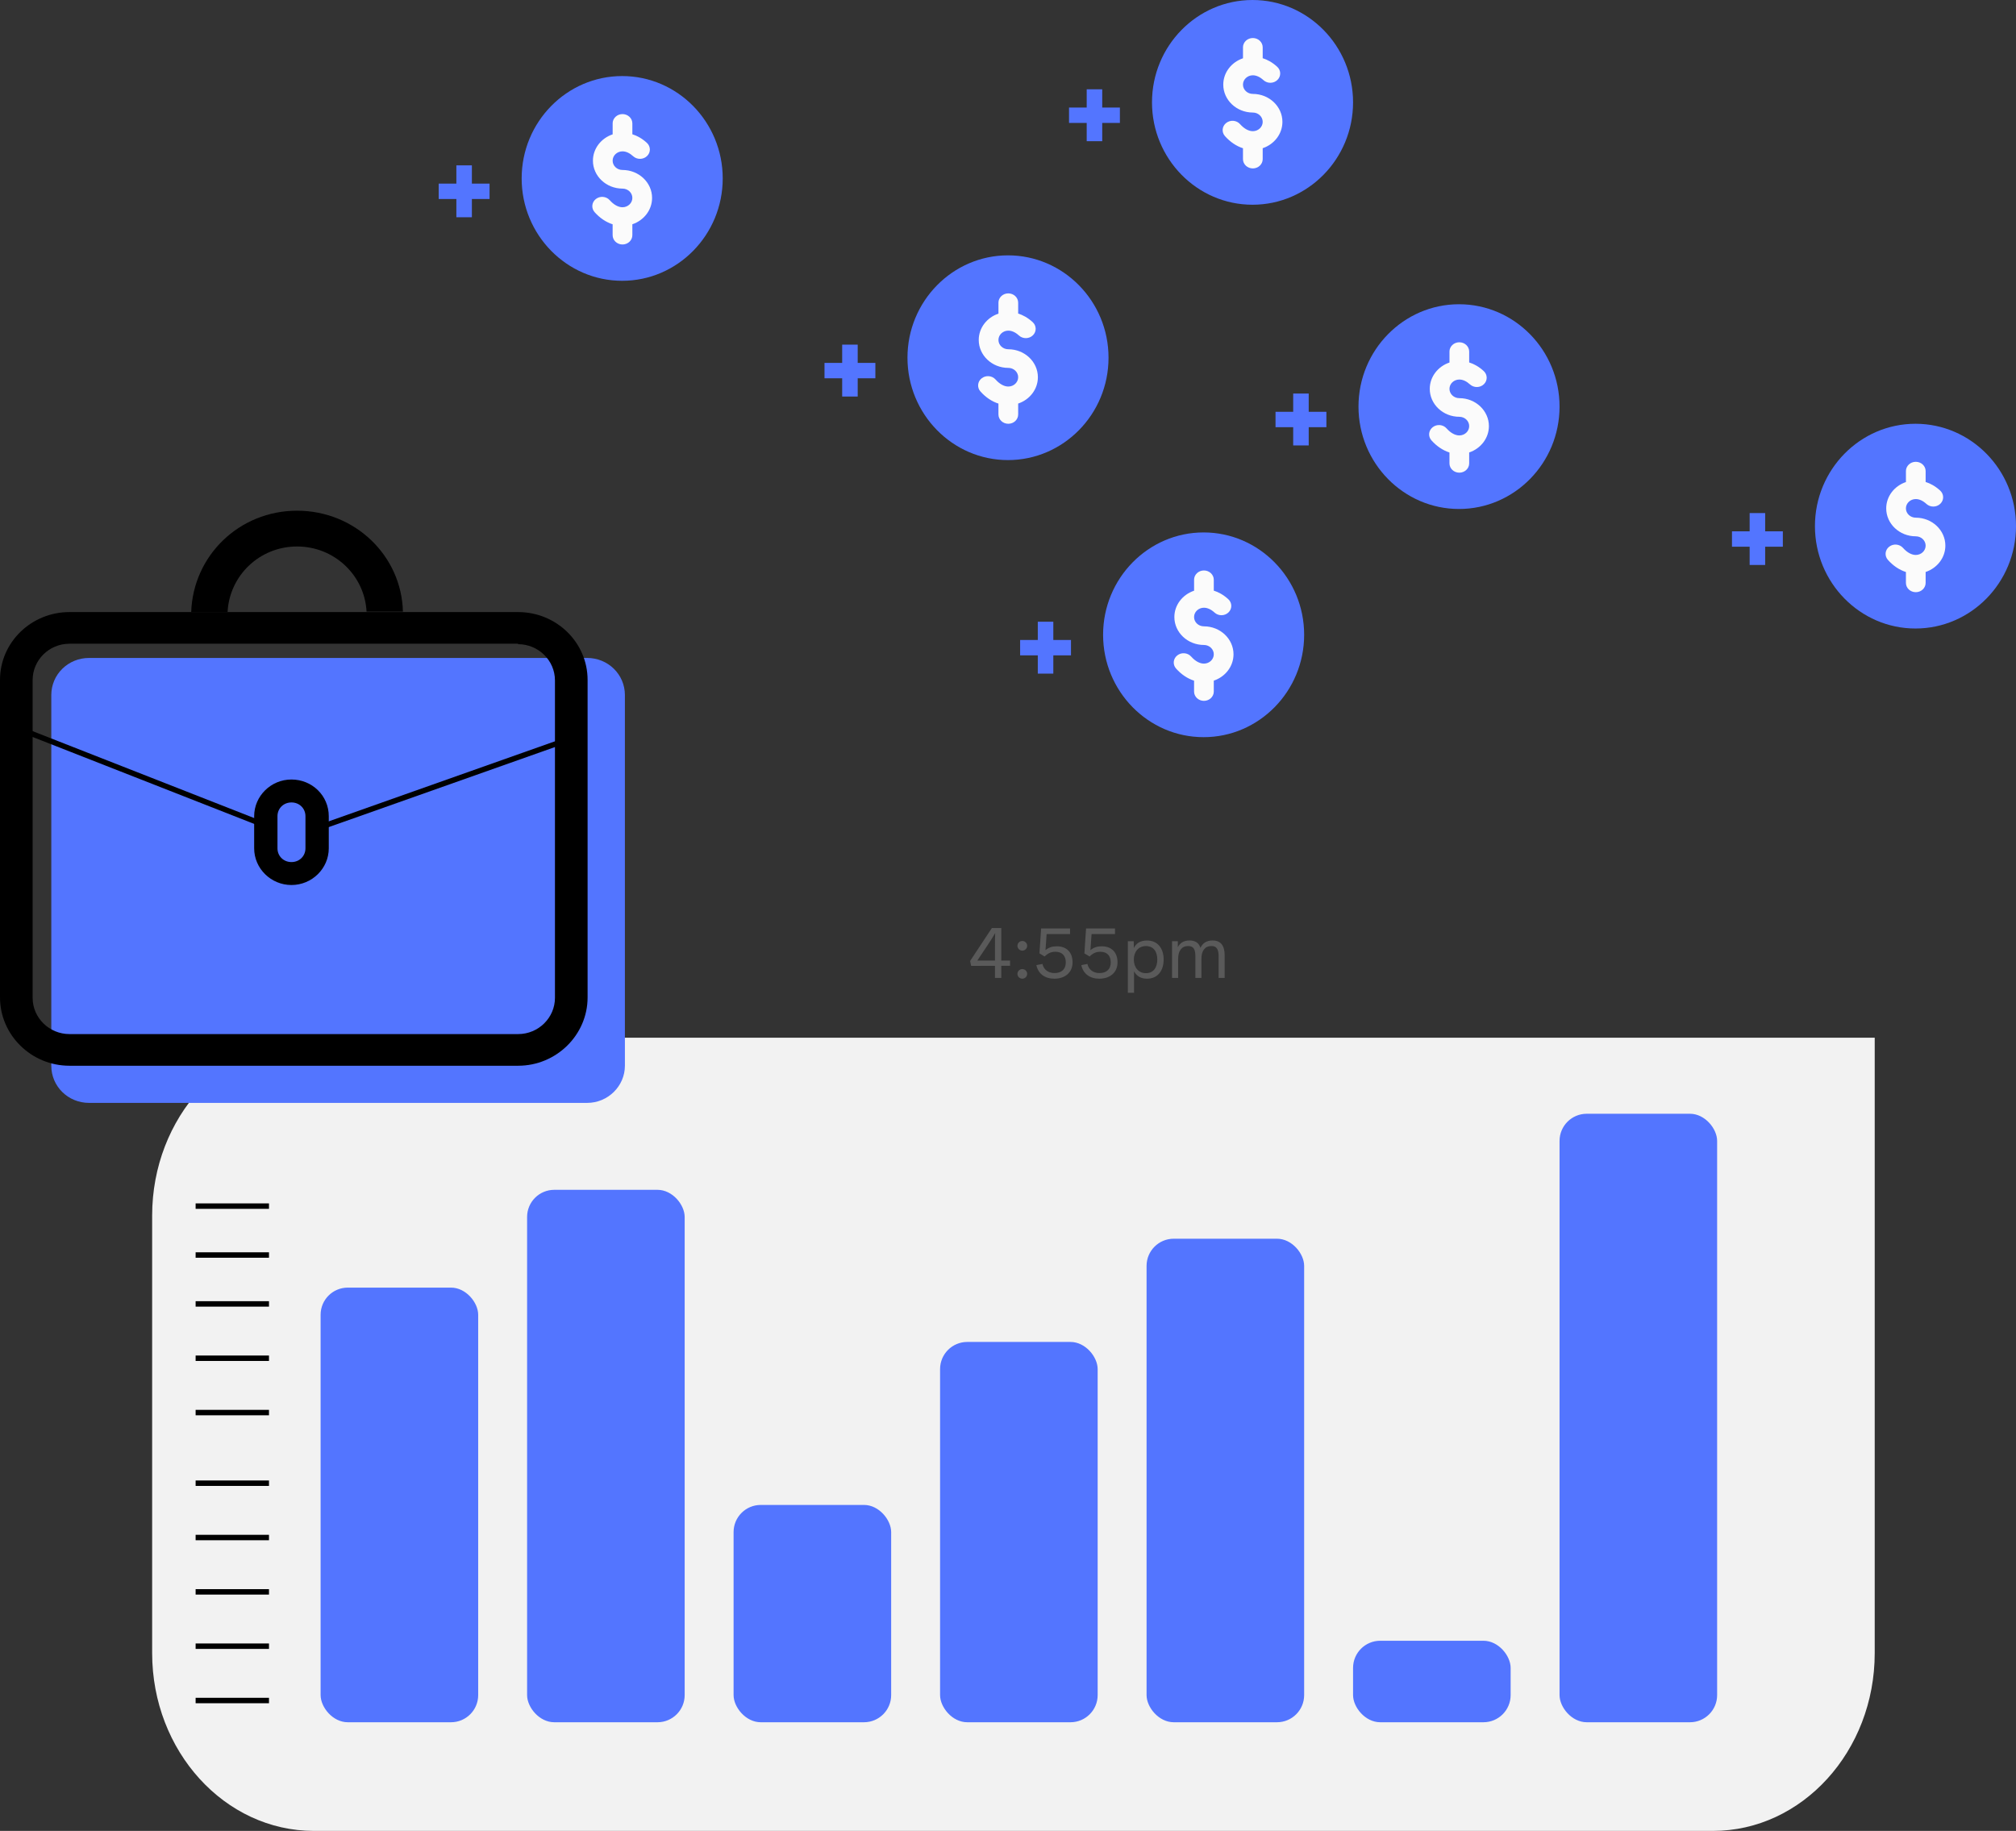 <svg width="371" height="337" viewBox="0 0 371 337" fill="none" xmlns="http://www.w3.org/2000/svg">
<rect x="0" y="0" width="371" height="337" fill="#333333" stroke="none"/>
<path d="M36 300H49.5" stroke="black"/>
<path d="M315.234 337C331.633 337 345 322.337 345 304.277V191H57.766C41.367 191 28 205.695 28 223.723V304.277C28 322.305 41.338 337 57.766 337H315.234Z" fill="#F2F2F2"/>
<path d="M185.882 176.808H184.265V170.823H182.529L178.525 176.885L178.721 177.781L183.103 177.774V180H184.265V177.767H185.882V176.808ZM179.848 176.808L181.787 173.91C182.228 173.238 182.669 172.58 183.145 171.733C183.103 172.503 183.103 173.301 183.103 174.183V176.808H179.848ZM188.14 174.974C188.623 174.974 189.029 174.575 189.029 174.085C189.029 173.595 188.623 173.196 188.14 173.196C187.65 173.196 187.236 173.595 187.236 174.085C187.236 174.575 187.65 174.974 188.14 174.974ZM188.14 180.14C188.623 180.14 189.029 179.741 189.029 179.251C189.029 178.768 188.623 178.369 188.14 178.369C187.65 178.369 187.236 178.768 187.236 179.251C187.236 179.741 187.65 180.14 188.14 180.14ZM194.471 174.176C193.666 174.176 193.022 174.372 192.399 174.876L192.609 171.929H196.921V170.9H191.594L191.286 175.478L192.238 176.052C192.917 175.408 193.47 175.184 194.233 175.184C195.5 175.184 196.137 175.968 196.137 177.144C196.13 178.439 195.318 179.104 194.058 179.104C193.015 179.104 192.091 178.558 191.839 177.424L190.719 177.641C191.069 179.272 192.322 180.14 194.037 180.14C195.983 180.14 197.383 179.006 197.383 177.137C197.383 175.331 196.333 174.176 194.471 174.176ZM202.743 174.176C201.938 174.176 201.294 174.372 200.671 174.876L200.881 171.929H205.193V170.9H199.866L199.558 175.478L200.51 176.052C201.189 175.408 201.742 175.184 202.505 175.184C203.772 175.184 204.409 175.968 204.409 177.144C204.402 178.439 203.59 179.104 202.33 179.104C201.287 179.104 200.363 178.558 200.111 177.424L198.991 177.641C199.341 179.272 200.594 180.14 202.309 180.14C204.255 180.14 205.655 179.006 205.655 177.137C205.655 175.331 204.605 174.176 202.743 174.176ZM211.077 173.112C209.915 173.112 209.096 173.588 208.655 174.491L208.641 173.245H207.556V182.73H208.697V178.782C209.152 179.65 209.943 180.14 211.077 180.14C213.037 180.14 214.143 178.691 214.143 176.612C214.143 174.547 213.037 173.112 211.077 173.112ZM210.881 179.125C209.509 179.125 208.655 178.047 208.655 176.612C208.655 175.184 209.509 174.134 210.881 174.134C212.274 174.134 212.974 175.156 212.974 176.612C212.974 178.075 212.274 179.125 210.881 179.125ZM223.139 173.105C222.019 173.105 221.291 173.623 220.92 174.47C220.64 173.574 219.989 173.105 218.897 173.105C217.819 173.105 217.126 173.581 216.748 174.358L216.755 173.245H215.691V180H216.811V176.486C216.811 174.981 217.483 174.127 218.652 174.127C219.639 174.127 219.982 174.729 219.982 176.017V180H221.095V176.486C221.095 174.981 221.76 174.127 222.929 174.127C223.916 174.127 224.259 174.75 224.259 176.017V180H225.372V175.849C225.372 174.113 224.707 173.105 223.139 173.105Z" fill="#5A5A5A"/>
<rect x="59" y="237" width="29" height="80" rx="5" fill="#5375FF"/>
<rect x="97" y="219" width="29" height="98" rx="5" fill="#5375FF"/>
<rect x="135" y="277" width="29" height="40" rx="5" fill="#5375FF"/>
<rect x="173" y="247" width="29" height="70" rx="5" fill="#5375FF"/>
<rect x="211" y="228" width="29" height="89" rx="5" fill="#5375FF"/>
<rect x="249" y="302" width="29" height="15" rx="5" fill="#5375FF"/>
<rect x="287" y="205" width="29" height="112" rx="5" fill="#5375FF"/>
<path d="M36 313H49.5" stroke="black"/>
<path d="M36 303H49.5" stroke="black"/>
<path d="M36 293H49.5" stroke="black"/>
<path d="M36 283H49.5" stroke="black"/>
<path d="M36 273H49.5" stroke="black"/>
<path d="M36 260H49.5" stroke="black"/>
<path d="M36 250H49.5" stroke="black"/>
<path d="M36 240H49.5" stroke="black"/>
<path d="M36 231H49.5" stroke="black"/>
<path d="M36 222H49.5" stroke="black"/>
<g clip-path="url(#clip0)">
<path d="M108.049 203H16.392C12.53 203 9.44 199.961 9.44 196.161V127.941C9.44 124.142 12.53 121.103 16.392 121.103H108.049C111.911 121.103 115 124.142 115 127.941V196.161C115 199.876 111.911 203 108.049 203Z" fill="#5375FF"/>
<path d="M95.347 118.569C99.037 118.569 102.127 121.524 102.127 125.239V183.665C102.127 187.296 99.123 190.335 95.347 190.335H12.787C9.097 190.335 6.007 187.38 6.007 183.665V125.155C6.007 121.524 9.011 118.485 12.787 118.485H95.347V118.569ZM95.347 112.659H12.787C5.75 112.659 0 118.232 0 125.155V183.581C0 190.504 5.75 196.161 12.787 196.161H95.347C102.384 196.161 108.134 190.504 108.134 183.581V125.155C108.134 118.232 102.384 112.659 95.347 112.659Z" fill="black"/>
<path d="M54.668 100.586C61.533 100.586 67.112 105.905 67.455 112.575H74.149C73.892 102.274 65.31 94 54.668 94C44.026 94 35.53 102.274 35.187 112.659H41.881C42.224 105.905 47.802 100.586 54.668 100.586Z" fill="black"/>
<path d="M106.418 135.455L59.903 151.919C56.127 153.27 52.093 153.186 48.403 151.75L2.575 133.767" stroke="black" stroke-miterlimit="10"/>
<path d="M53.638 160.785C51.063 160.785 48.918 158.675 48.918 156.142V150.232C48.918 147.699 51.063 145.588 53.638 145.588C56.213 145.588 58.358 147.699 58.358 150.232V156.142C58.358 158.675 56.213 160.785 53.638 160.785Z" fill="#5375FF"/>
<path d="M53.638 147.698C55.097 147.698 56.213 148.796 56.213 150.231V156.141C56.213 157.576 55.097 158.674 53.638 158.674C52.179 158.674 51.063 157.576 51.063 156.141V150.231C51.063 148.796 52.179 147.698 53.638 147.698ZM53.638 143.477C49.862 143.477 46.773 146.516 46.773 150.231V156.141C46.773 159.856 49.862 162.896 53.638 162.896C57.414 162.896 60.504 159.856 60.504 156.141V150.231C60.504 146.432 57.414 143.477 53.638 143.477Z" fill="black"/>
</g>
<path d="M250 74.841C250 85.23 258.298 93.684 268.498 93.684C278.699 93.684 287 85.23 287 74.841C287 64.451 278.699 56 268.498 56C258.298 56 250 64.451 250 74.841Z" fill="#5375FF"/>
<path d="M266.745 64.715V66.727C264.634 67.433 263.116 69.34 263.116 71.576C263.116 74.41 265.559 76.715 268.56 76.715C269.558 76.715 270.371 77.484 270.371 78.43C270.371 79.374 269.558 80.146 268.556 80.146C267.782 80.146 266.948 79.684 266.204 78.846C265.559 78.12 264.414 78.028 263.647 78.638C262.879 79.249 262.781 80.327 263.427 81.053C264.397 82.141 265.538 82.9 266.742 83.286V85.285C266.742 86.235 267.555 87 268.556 87C269.558 87 270.371 86.235 270.371 85.285V83.279C272.482 82.57 274 80.664 274 78.43C274 75.594 271.557 73.285 268.556 73.285C267.558 73.285 266.742 72.519 266.742 71.573C266.742 70.629 267.558 69.858 268.556 69.858C269.202 69.858 269.879 70.168 270.517 70.755C271.24 71.415 272.388 71.395 273.082 70.715C273.78 70.036 273.759 68.951 273.04 68.291C272.119 67.45 271.201 66.971 270.371 66.714V64.715C270.371 63.769 269.558 63 268.556 63C267.555 63 266.742 63.769 266.742 64.715H266.745Z" fill="#FBFBFB"/>
<path d="M244.092 75.796H240.84V72.436H237.984V75.796H234.732V78.628H237.984V81.988H240.84V78.628H244.092V75.796Z" fill="#5375FF"/>
<path d="M334 96.841C334 107.23 342.298 115.684 352.498 115.684C362.699 115.684 371 107.23 371 96.841C371 86.451 362.699 78 352.498 78C342.298 78 334 86.451 334 96.841Z" fill="#5375FF"/>
<path d="M350.745 86.715V88.727C348.634 89.433 347.116 91.34 347.116 93.576C347.116 96.41 349.559 98.715 352.56 98.715C353.558 98.715 354.371 99.484 354.371 100.43C354.371 101.374 353.558 102.146 352.556 102.146C351.782 102.146 350.948 101.684 350.204 100.846C349.559 100.12 348.414 100.028 347.647 100.638C346.879 101.248 346.781 102.327 347.427 103.053C348.397 104.141 349.538 104.9 350.742 105.286V107.285C350.742 108.235 351.555 109 352.556 109C353.558 109 354.371 108.235 354.371 107.285V105.279C356.482 104.57 358 102.664 358 100.43C358 97.594 355.557 95.285 352.556 95.285C351.558 95.285 350.742 94.519 350.742 93.573C350.742 92.629 351.558 91.858 352.556 91.858C353.202 91.858 353.879 92.168 354.517 92.755C355.24 93.415 356.388 93.395 357.082 92.715C357.78 92.036 357.759 90.951 357.04 90.291C356.119 89.45 355.201 88.971 354.371 88.714V86.715C354.371 85.769 353.558 85 352.556 85C351.555 85 350.742 85.769 350.742 86.715H350.745Z" fill="#FBFBFB"/>
<path d="M328.092 97.796H324.84V94.436H321.984V97.796H318.732V100.628H321.984V103.988H324.84V100.628H328.092V97.796Z" fill="#5375FF"/>
<path d="M167 65.841C167 76.23 175.298 84.684 185.498 84.684C195.699 84.684 204 76.23 204 65.841C204 55.451 195.699 47 185.498 47C175.298 47 167 55.451 167 65.841Z" fill="#5375FF"/>
<path d="M183.745 55.715V57.727C181.634 58.433 180.116 60.34 180.116 62.576C180.116 65.41 182.559 67.715 185.56 67.715C186.558 67.715 187.371 68.484 187.371 69.43C187.371 70.374 186.558 71.146 185.556 71.146C184.782 71.146 183.948 70.684 183.204 69.846C182.559 69.12 181.414 69.028 180.647 69.638C179.879 70.249 179.781 71.327 180.427 72.053C181.397 73.141 182.538 73.9 183.742 74.286V76.285C183.742 77.235 184.555 78 185.556 78C186.558 78 187.371 77.235 187.371 76.285V74.279C189.482 73.57 191 71.664 191 69.43C191 66.594 188.557 64.285 185.556 64.285C184.558 64.285 183.742 63.52 183.742 62.573C183.742 61.63 184.558 60.858 185.556 60.858C186.202 60.858 186.879 61.168 187.517 61.755C188.24 62.414 189.388 62.395 190.082 61.715C190.78 61.036 190.759 59.95 190.04 59.291C189.119 58.45 188.201 57.971 187.371 57.714V55.715C187.371 54.769 186.558 54 185.556 54C184.555 54 183.742 54.769 183.742 55.715H183.745Z" fill="#FBFBFB"/>
<path d="M161.092 66.796H157.84V63.436H154.984V66.796H151.732V69.628H154.984V72.988H157.84V69.628H161.092V66.796Z" fill="#5375FF"/>
<path d="M96 32.841C96 43.23 104.298 51.684 114.498 51.684C124.699 51.684 133 43.23 133 32.841C133 22.451 124.699 14 114.498 14C104.298 14 96 22.451 96 32.841Z" fill="#5375FF"/>
<path d="M112.745 22.715V24.727C110.634 25.433 109.116 27.34 109.116 29.576C109.116 32.41 111.559 34.715 114.56 34.715C115.558 34.715 116.371 35.484 116.371 36.431C116.371 37.374 115.558 38.146 114.556 38.146C113.782 38.146 112.948 37.684 112.204 36.846C111.559 36.12 110.414 36.028 109.647 36.638C108.879 37.248 108.781 38.327 109.427 39.053C110.397 40.141 111.538 40.9 112.742 41.286V43.285C112.742 44.235 113.555 45 114.556 45C115.558 45 116.371 44.235 116.371 43.285V41.279C118.482 40.57 120 38.664 120 36.431C120 33.594 117.557 31.285 114.556 31.285C113.558 31.285 112.742 30.52 112.742 29.573C112.742 28.63 113.558 27.858 114.556 27.858C115.202 27.858 115.879 28.168 116.517 28.755C117.24 29.415 118.388 29.395 119.082 28.715C119.78 28.036 119.759 26.951 119.04 26.291C118.119 25.45 117.201 24.971 116.371 24.714V22.715C116.371 21.769 115.558 21 114.556 21C113.555 21 112.742 21.769 112.742 22.715H112.745Z" fill="#FBFBFB"/>
<path d="M90.092 33.796H86.84V30.436H83.984V33.796H80.732V36.628H83.984V39.988H86.84V36.628H90.092V33.796Z" fill="#5375FF"/>
<path d="M212 18.841C212 29.23 220.298 37.684 230.498 37.684C240.699 37.684 249 29.23 249 18.841C249 8.451 240.699 0 230.498 0C220.298 0 212 8.451 212 18.841Z" fill="#5375FF"/>
<path d="M228.745 8.715V10.727C226.634 11.433 225.116 13.34 225.116 15.576C225.116 18.41 227.559 20.715 230.56 20.715C231.558 20.715 232.371 21.484 232.371 22.43C232.371 23.374 231.558 24.146 230.556 24.146C229.782 24.146 228.948 23.684 228.204 22.846C227.559 22.12 226.414 22.028 225.647 22.638C224.879 23.248 224.781 24.327 225.427 25.053C226.397 26.141 227.538 26.9 228.742 27.286V29.285C228.742 30.235 229.555 31 230.556 31C231.558 31 232.371 30.235 232.371 29.285V27.279C234.482 26.57 236 24.664 236 22.43C236 19.594 233.557 17.285 230.556 17.285C229.558 17.285 228.742 16.52 228.742 15.573C228.742 14.63 229.558 13.858 230.556 13.858C231.202 13.858 231.879 14.168 232.517 14.755C233.24 15.415 234.388 15.395 235.082 14.715C235.78 14.036 235.759 12.95 235.04 12.291C234.119 11.45 233.201 10.971 232.371 10.714V8.715C232.371 7.769 231.558 7 230.556 7C229.555 7 228.742 7.769 228.742 8.715H228.745Z" fill="#FBFBFB"/>
<path d="M206.092 19.796H202.84V16.436H199.984V19.796H196.732V22.628H199.984V25.988H202.84V22.628H206.092V19.796Z" fill="#5375FF"/>
<path d="M203 116.841C203 127.23 211.298 135.684 221.498 135.684C231.699 135.684 240 127.23 240 116.841C240 106.451 231.699 98 221.498 98C211.298 98 203 106.451 203 116.841Z" fill="#5375FF"/>
<path d="M219.745 106.715V108.727C217.634 109.433 216.116 111.34 216.116 113.576C216.116 116.41 218.559 118.715 221.56 118.715C222.558 118.715 223.371 119.484 223.371 120.43C223.371 121.374 222.558 122.146 221.556 122.146C220.782 122.146 219.948 121.684 219.204 120.846C218.559 120.12 217.414 120.028 216.647 120.638C215.879 121.248 215.781 122.327 216.427 123.053C217.397 124.141 218.538 124.9 219.742 125.286V127.285C219.742 128.235 220.555 129 221.556 129C222.558 129 223.371 128.235 223.371 127.285V125.279C225.482 124.57 227 122.664 227 120.43C227 117.594 224.557 115.285 221.556 115.285C220.558 115.285 219.742 114.52 219.742 113.573C219.742 112.629 220.558 111.858 221.556 111.858C222.202 111.858 222.879 112.168 223.517 112.755C224.24 113.415 225.388 113.395 226.082 112.715C226.78 112.036 226.759 110.951 226.04 110.291C225.119 109.45 224.201 108.971 223.371 108.714V106.715C223.371 105.769 222.558 105 221.556 105C220.555 105 219.742 105.769 219.742 106.715H219.745Z" fill="#FBFBFB"/>
<path d="M197.092 117.796H193.84V114.436H190.984V117.796H187.732V120.628H190.984V123.988H193.84V120.628H197.092V117.796Z" fill="#5375FF"/>
<defs>
<clipPath id="clip0">
<rect width="115" height="109" fill="white" transform="translate(0 94)"/>
</clipPath>
</defs>
</svg>
